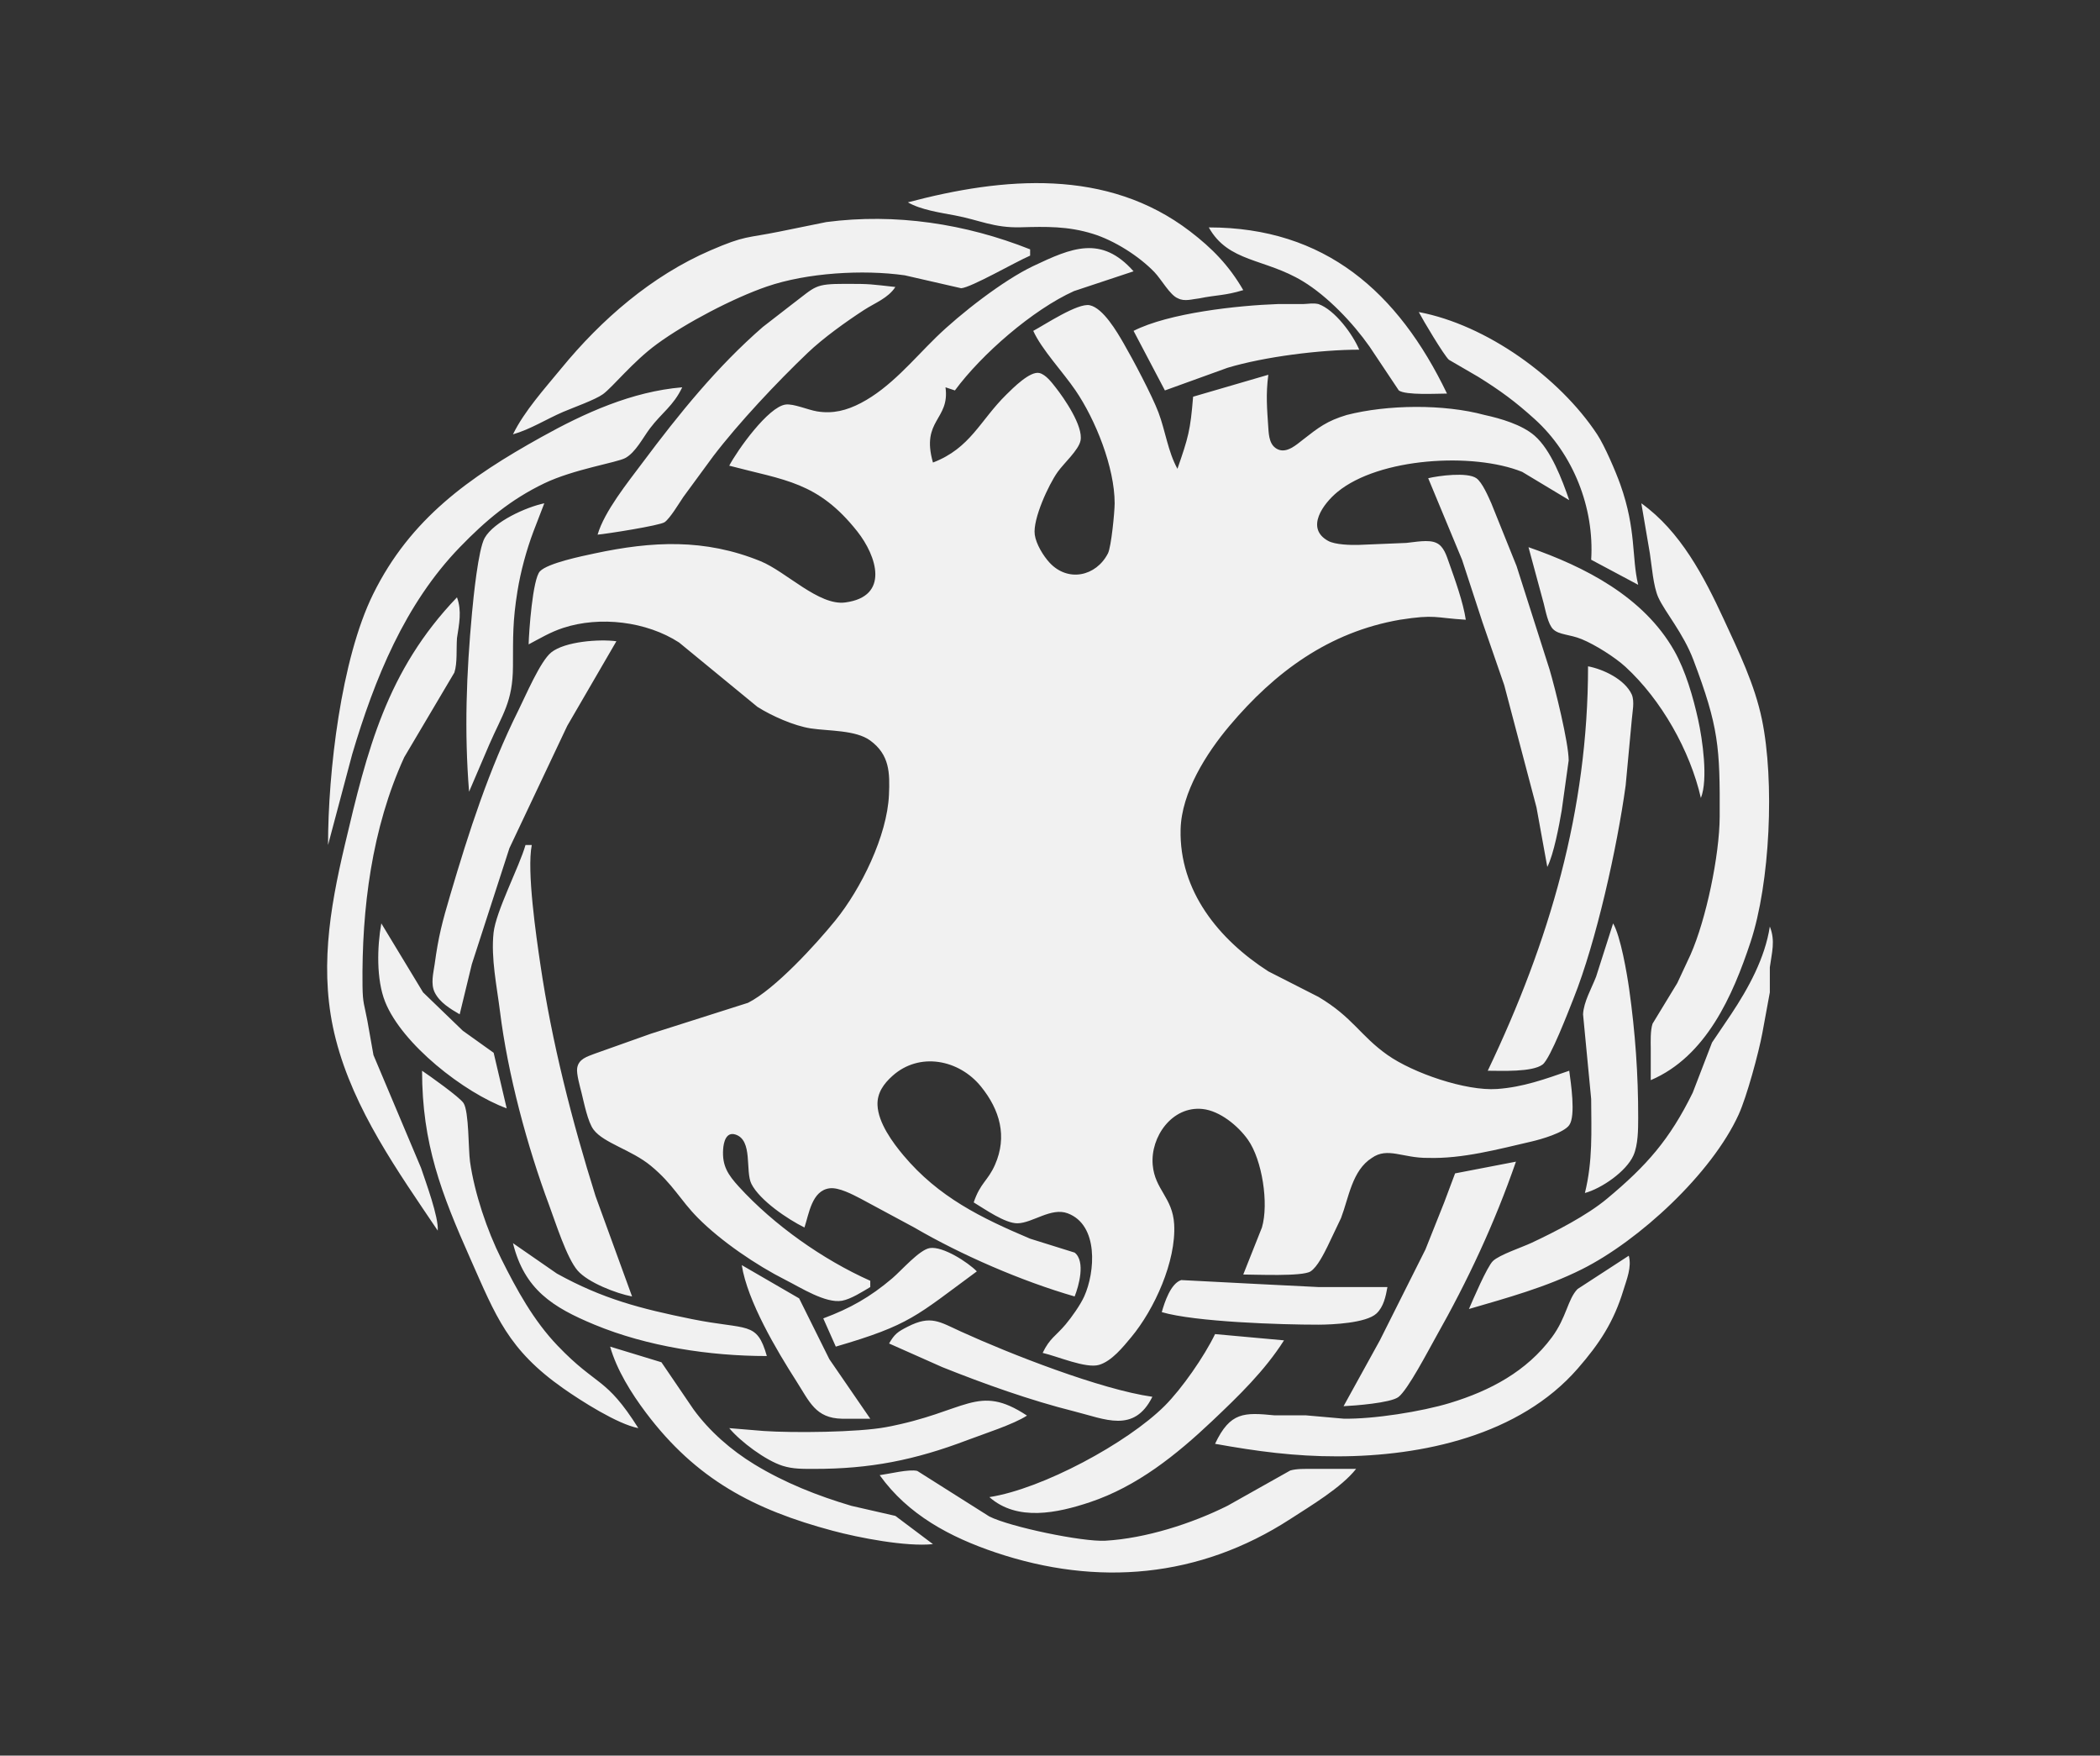 <?xml version="1.0" encoding="utf-8"?>
<!-- Generator: Adobe Illustrator 15.0.0, SVG Export Plug-In . SVG Version: 6.00 Build 0)  -->
<!DOCTYPE svg PUBLIC "-//W3C//DTD SVG 1.1//EN" "http://www.w3.org/Graphics/SVG/1.1/DTD/svg11.dtd">
<svg version="1.1" id="Layer_1" xmlns="http://www.w3.org/2000/svg" xmlns:xlink="http://www.w3.org/1999/xlink" x="0px" y="0px"
	 width="670px" height="560px" viewBox="0 0 670 560" enable-background="new 0 0 670 560" xml:space="preserve">
<rect x="0" y="0" width="670" height="560" fill="#333333" stroke="none"/>
<path id="Sélection__x23_1" fill="#F1F1F1" d="M379.66,73.779c7.149,5.46,12.46,10.94,17,18.76c-5.891,1.8-8.48,1.5-14,2.63
	c-2.16,0.21-4.7,1.12-6.82,0c-2.52-0.95-5.26-6-7.5-8.34c-4.93-5.14-12.858-10.15-19.68-12.25c-8-2.47-14.8-2.3-23-2.08
	c-8.58,0.24-13.2-2.33-21-3.79c-4.67-0.88-10.93-1.79-15-4.17C320.129,56.459,353.21,53.549,379.66,73.779z M179.05,117.539
	c12.84-15.66,28.84-29.55,47.61-37.67c11.24-4.85,11.37-3.83,22-5.99l15-3.05c22.03-2.88,44.39,0.52,65,8.71v2
	c-4.73,2.04-18.79,10.17-22,10.4l-18-4.12c-13.34-1.89-31.22-0.82-44,3.58c-10.74,3.69-25.88,11.63-35,18.3
	c-7.81,5.7-14.04,13.65-17.28,16.03c-2.46,1.79-9.5,4.28-12.72,5.66c-5.37,2.31-10.39,5.55-16,7.15
	C167.32,131.079,173.77,123.969,179.05,117.539z M461.66,125.539c-3.18,0-13.101,0.59-15.37-0.99l-9.35-14.01
	c-5.32-7.56-13.352-16.02-21.28-20.83c-12.15-7.36-23.73-5.97-30-17.17C422.73,72.539,446.08,93.139,461.66,125.539z
	 M250.66,129.039c2.52-0.33,7.09,1.7,10,2.18c5.1,0.84,9.47-0.3,14-2.66c9.43-4.93,16.54-13.69,24.01-20.979
	c7.59-7.41,21.41-18.18,30.99-22.72c12.241-5.8,21.72-9.93,32,1.68l-19,6.31c-13.17,5.94-29.481,20.14-38,31.69l-3-1
	c1.45,10.45-7.9,10.37-4,24c11.97-4.58,14.96-13.35,23.42-21.68c2.07-2.03,7.57-7.61,10.561-6.87c2.029,0.51,3.891,2.979,5.131,4.56
	c2.76,3.49,8.89,12.38,7.97,16.99c-0.601,3.02-5.28,7.18-7.29,10c-2.891,4.04-7.991,15.07-7.311,20c0.409,2.99,2.71,6.76,4.729,8.94
	c5.85,6.31,14.831,4.4,18.621-2.96c1.06-2.06,2.14-13.26,2.14-15.98c0-11.45-6.1-26.65-12.479-36
	c-4.011-5.89-10.812-13.07-13.491-19c3.689-1.97,14.21-8.96,18-8.18c4.31,0.89,8.75,8.55,10.85,12.18
	c3.04,5.25,9.021,16.55,11.091,22c2.239,5.92,3,12.43,6.061,18c3.479-10.04,4.13-12.23,5-23l24-7c-0.84,6.26-0.41,10.83,0,17
	c0.17,2.53,0.4,5.68,3.15,6.84c2.818,1.19,5.789-1.49,7.85-3.1c5.06-3.95,7.65-5.99,14-7.91c12.979-3.33,30.95-3.54,44,0
	c5.11,1.11,11.87,3.08,15.9,6.56c5.278,4.56,8.84,14.08,11.1,20.61l-15-9.02c-15.65-6.31-45.66-4.55-58.96,6.41
	c-4.41,3.63-10.37,11.5-2.98,15.59c2.271,1.26,7.312,1.37,9.94,1.28l15-0.62c2.6-0.23,7.189-1.2,9.61,0
	c2.369,1.04,3.238,4.08,4.05,6.36c1.89,5.33,4.5,12.54,5.34,18.14c-10.03-0.6-9.6-1.77-21,0c-22.65,3.92-39.9,16.64-54.41,33.86
	c-7.359,8.74-15.29,21.21-15.58,33c-0.47,19.64,12.15,35.12,27.99,45.3l16,8.148c10.979,6.521,13.25,12.33,22,18.512
	c8.16,5.76,24.979,11.568,35,10.859c8.28-0.59,15.26-3.142,23-5.82c0.49,3.721,2.15,14.359,0,17.35c-1.74,2.451-9.04,4.541-12,5.221
	c-10.64,2.461-22.07,5.551-33,5.23c-8.14,0.1-12.92-3.551-17.96,0c-6.32,3.99-7.351,12.629-9.851,19.199l-4.289,9
	c-1.16,2.32-3.262,6.609-5.432,8.01c-2.608,1.682-17.51,0.99-21.47,0.99l5.96-15c2.24-7.63,0.08-21.58-4.47-28
	c-3.12-4.41-8.932-9.221-14.49-9.801c-9.67-1-16.65,8.842-15.89,17.801c0.67,7.949,6.369,10.41,6.85,19
	c0.65,11.801-6.3,27.1-13.71,36c-2.62,3.141-6.2,7.62-10.25,8.82c-4.18,1.239-13.271-2.74-18-3.82
	c2.31-4.779,4.151-5.311,7.331-9.09c1.91-2.26,4.71-6.23,5.92-8.91c3.53-7.779,4.66-22.83-5.29-26.529
	c-5.26-1.961-11.191,3.1-15.96,3.189c-3.98,0.07-10.49-4.551-14-6.66c2.14-6.32,4.5-6.811,6.79-12
	c3.99-9.051,1.56-17.51-4.47-24.959c-6.98-8.621-19.621-11.121-28.22-3.421c-2.79,2.5-4.96,5.45-4.79,9.38
	c0.25,5.641,4.81,11.87,8.28,16c11.18,13.311,24.771,19.949,40.41,26.57l14.201,4.438c3.56,2.781,1.3,10.761,0,13.99
	c-16.932-4.89-36.161-13.229-51.201-22.011l-17-9.149c-2.59-1.34-7.03-3.72-9.98-3.34c-5.67,0.729-6.56,8.12-8.02,12.5
	c-5.3-2.601-14.25-8.63-16.92-13.91c-2.05-4.06,0.57-13.979-5.13-15.75c-2.99-0.931-3.74,2.53-3.89,4.66
	c-0.38,5.34,1.56,8.19,5.03,12c11.15,12.211,26.78,23.25,41.91,30v2c-2.51,1.489-6.16,3.84-9,4.36c-5.21,0.949-13.26-4.221-18-6.61
	c-9.33-4.699-20.61-12.369-27.97-19.789c-5.77-5.82-7.86-10.711-15.03-16.631c-6.21-5.13-14.99-7.199-18.28-11.539
	c-1.87-2.472-3.05-8.601-3.85-11.791c-0.47-1.89-1.68-6.091-1.38-7.869c0.47-2.892,3.13-3.621,5.51-4.541l18-6.399l31-9.859
	c8.6-4.34,21.66-18.619,27.91-26.329c8.12-10.021,16.48-26.921,17.05-40c0.31-6.99,0.23-12.81-6-17.35
	c-4.63-3.37-13.24-2.98-18.96-3.85c-5.31-0.81-12.46-3.99-16.99-6.86l-25.01-20.54c-10.39-6.74-25.26-8.5-37-4.65
	c-4.05,1.33-7.27,3.28-11,5.25c0.09-4.02,1.28-20.87,3.6-23.3c2.51-2.64,13.52-4.87,17.4-5.7c18.4-3.94,35.18-4.8,53,2.47
	c8.15,3.33,18.6,14.27,27,13.16c14.33-1.88,10.01-14.87,3.88-22.63c-12.59-15.93-23.26-16.33-40.88-21
	C235.27,143.589,245.1,129.749,250.66,129.039z M205.03,147.539c11.56-15.47,23.72-30.54,38.35-43.25l9.28-7.19
	c7.73-5.82,7.04-6.54,17-6.56c8.25-0.01,8.12,0.14,16,1c-2.28,3.55-6.5,5.07-10,7.34c-5.85,3.81-12.98,8.91-18,13.7
	c-9.79,9.35-21.93,22.229-30.12,32.96l-9.54,13c-1.33,1.96-4.21,6.8-5.95,8.02c-1.54,1.08-18.61,3.75-21.39,3.98
	C192.84,163.089,200.28,153.899,205.03,147.539z M407.66,96.989h8c1.8-0.04,3.18-0.4,5,0c5.26,1.88,10.92,9.64,13,14.55
	c-12.33,0-30.21,2.23-42,5.77l-20,7.23l-10-19C372.88,99.829,394.88,97.429,407.66,96.989z M509.561,138.539
	c2.391,3.63,5.899,11.79,7.399,16c5.16,14.51,3.57,23.22,5.7,32l-15-8c1.05-16.61-5.75-33.75-18-44.83
	c-6.2-5.61-10.94-9.09-18-13.49l-9.391-5.46c-1.579-1.4-8.391-12.84-9.609-15.22C474.22,103.599,497.55,120.339,509.561,138.539z
	 M119.03,189.539c11.9-24.14,30.73-37.34,53.63-50.09c13.87-7.73,28.95-14.56,45-15.91c-2.79,5.91-6.48,8.06-10.28,13.09
	c-2.28,3.02-4.6,7.7-7.9,9.48c-2.66,1.44-16.5,3.58-25.82,8.06c-10.74,5.16-18.68,11.84-26.91,20.33
	c-17.62,18.18-27.27,42.13-34.37,66.04l-7.72,29C104.66,246.389,108.78,210.339,119.03,189.539z M471.03,152.539
	c1.859,1.29,3.819,5.87,4.77,8l8.051,20l10.529,33c1.78,6,6.08,23.33,6.102,29l-2.23,16c-0.79,4.68-2.54,13.99-4.59,18l-3.45-19
	l-10.29-39l-6.92-20l-6.54-20l-10.8-26C459,151.729,468.16,150.529,471.03,152.539z M150.59,195.539c0.44-4.83,2-20.38,4.05-23.96
	c3.03-5.25,13.23-9.82,19.02-11.04l-3.47,9c-2.23,5.93-4.08,12.74-5.09,19c-1.56,9.65-1.4,14.49-1.44,24
	c-0.05,11.33-3.29,15.14-7.58,25l-6.42,15C148.1,233.269,148.81,214.749,150.59,195.539z M549.97,197.539
	c4.771,10.32,9.86,20.77,12.182,32c4.04,19.6,2.64,52-3.66,71c-5.65,17.061-14.141,36.461-31.82,44v-10
	c-0.029-2.32-0.148-5.859,0.57-8l7.91-13l4.199-9c4.971-11.221,9.25-31.65,9.311-44c0.1-22.24-0.3-28.65-8.37-50
	c-3.29-8.68-9.04-15.2-11.22-20c-1.59-3.53-2.062-9.97-2.681-14l-2.729-16C536.16,169.489,543.66,183.899,549.97,197.539z
	 M534.141,207.539c3.641,6.41,6.051,14.82,7.641,22c1.39,6.31,3.24,19.06,0.88,25c-3.45-15.12-12.62-31.32-24.04-41.82
	c-3.38-3.1-9.7-7.08-13.96-8.83c-3.89-1.6-7.26-1.34-9.15-3.2c-1.619-1.59-2.409-5.91-2.979-8.15l-4.87-18
	C505.65,180.779,524.36,190.339,534.141,207.539z M145.8,203.539c-0.26,3.43,0.17,7.96-0.84,11l-15.99,27
	c-10.36,22.63-13.6,48.359-13.31,73c0.07,5.59,0.59,5.92,1.54,11l1.95,11l15.18,36c1.52,4.57,5.67,15.711,5.33,20
	c-12.77-18.971-26.72-38.471-32.52-61c-5.42-21.05-2.03-41.279,2.87-62c7.14-30.27,13.33-55.58,35.79-79
	C147.4,194.919,146.479,199.019,145.8,203.539z M138.68,316.529c-1.32-2.74-0.42-6.1,0-8.99c1.19-8.82,2.45-13.55,4.95-21.999
	c5.94-20.151,12.37-40.111,21.78-59c2.24-4.49,6.98-15.66,10.46-18.44c4.4-3.51,15.34-4.29,20.79-3.56l-15.69,27l-18.44,39
	l-11.99,37l-3.88,16C143.66,321.789,140.28,319.77,138.68,316.529z M520.62,221.549c0.95,2.31,0.189,5.48,0,7.99l-1.96,21
	c-2.69,19.64-9.351,49.759-16.65,68c-1.5,3.76-7.38,19.17-9.85,21.02c-3.32,2.49-13.24,1.98-17.5,1.98
	c19.689-41.189,32-83.08,32-129C511.58,213.469,518.4,216.709,520.62,221.549z M169.66,269.539c-1.63,8.26,1.41,29.061,2.73,38
	c3.68,24.971,10.07,49.95,17.62,74l11.65,32c-4.97-0.93-14.03-4.42-17.37-8.26c-3.49-4.021-7.06-15.4-9.05-20.74
	c-7.06-18.92-13.25-41.971-15.73-62c-0.99-7.93-2.91-16.92-2.04-25c0.74-6.88,8.19-21,10.19-28H169.66z M134.979,316.539
	l12.68,12.24l9.84,7.029l4.16,17.729c-13.58-4.979-33.4-20.47-38.79-34c-2.84-7.13-2.55-17.539-1.21-24.999L134.979,316.539z
	 M519.79,315.539c1.93,13.721,2.89,27.15,2.87,41c-0.01,3.67-0.01,8.6-1.51,12c-2.271,5.131-10.182,10.561-15.49,12
	c2.53-10.279,2.05-19.539,2-30l-2.59-27c0.199-3.98,2.699-8.221,4.16-12l5.43-16.999C517.05,298.628,519.08,310.489,519.79,315.539z
	 M564.66,308.539v8l-2.391,13c-1.189,6.37-4.971,20.311-7.569,26c-8.561,18.76-31.69,40.17-50.04,49.34
	c-11.42,5.721-23.8,9.102-36,12.66c1.26-2.93,5.81-13.539,7.649-15.3c2.069-2,9.29-4.38,12.351-5.819
	c7.6-3.561,17.62-8.711,24-14.021c12.76-10.619,20.05-18.92,27.399-33.859l6.159-16l6.08-9c5.58-8.4,10.812-17.939,12.36-28
	C566.49,300.159,565.28,303.83,564.66,308.539z M147.89,351.859c1.76,2.709,1.52,14.82,2.07,18.68c1.43,10.061,5.43,21.92,9.97,31
	c4.94,9.891,10.28,19.67,17.98,27.711c12.69,13.25,15.26,9.689,25.75,26.289c-6.63-1.26-18.28-8.699-24-12.719
	c-17.55-12.342-21.43-22.922-29.58-41.281c-9.27-20.88-15.42-36.68-15.42-60C137.03,343.128,146.669,349.968,147.89,351.859z
	 M440.24,427.539l14.55-29l5.979-15l3.471-9.26l19.42-3.74c-6.83,19.7-15.32,37.859-25.58,56c-2.229,3.939-8.93,16.881-11.95,19.1
	c-2.55,1.871-13.91,2.74-17.47,2.9L440.24,427.539z M177.66,406.229c14.69,8.131,26.76,11.211,43,14.511
	c17.94,3.64,20.76,0.479,24,11.8c-18.21,0-38.15-3.021-55-10.01c-13.39-5.551-22.34-11.23-26-25.99L177.66,406.229z M284.62,407.798
	c2.96-2.5,8.72-9.198,12.05-9.698c4.19-0.632,12.15,4.549,14.99,7.438c-19.45,14.291-21.21,17.051-45,24l-4-9
	C271.26,417.33,277.59,413.75,284.62,407.798z M517.94,411.539c-3.08,10.131-7.631,17.041-14.57,25
	c-18.561,21.311-49.55,27.971-76.71,28c-13.601,0.02-25.65-1.6-39-4c4.84-10.24,9.29-10.021,19-9.08h10l12,1.061
	c9.43,0.189,24.92-2.25,34-5.02c12.77-3.891,24.42-10.061,32.479-20.961c4.681-6.33,5.011-12.109,8.17-15.369l16.351-10.631
	C520.65,404.18,519.021,408.009,517.94,411.539z M254.959,414.148l9.64,19.391l13.06,19h-9c-8.46-0.16-10.37-5.41-14.59-12
	c-6.28-9.82-15.61-25.5-17.41-37L254.959,414.148z M376.87,408.309l23.79,1.229l20,1h22c-0.53,2.93-1.21,6.312-3.5,8.44
	c-3.271,3.05-14.021,3.55-18.5,3.56c-11.87,0.02-39.34-0.869-50-4C371.54,415.439,373.49,409.389,376.87,408.309z M289.66,423.149
	c7.35-3.729,10.06-1.54,17,1.619c15.54,7.091,44.491,18.439,61,20.771c-5.84,11.77-15.141,7.09-25,4.631
	c-13.901-3.479-28.68-8.75-42-14.08l-17-7.551C285.439,425.449,286.459,424.779,289.66,423.149z M409.66,427.539
	c-6.19,9.75-14.57,17.82-22.91,25.721c-11.43,10.799-23.91,20.869-39.09,25.931c-10.29,3.42-23.081,6.209-32-1.65
	c16.84-2.59,44.02-17.24,55.911-29.09c5.51-5.49,12.688-15.851,16.09-22.91L409.66,427.539z M211.03,434.529l10.22,15.01
	c5.1,7.01,12.03,13.041,19.41,17.541c9.66,5.889,20.17,10.049,31,13.25l14,3.199l12,9.01c-8.56,0.891-23.6-2.02-32-4.27
	c-25.16-6.73-43.6-16.4-59.63-37.73c-4.63-6.17-9.24-13.539-11.37-21L211.03,434.529z M243.66,456.449
	c9.31,0.641,30.08,0.449,39-1.222c25.84-4.817,29.14-14.139,45-3.688c-4.351,2.83-13.74,5.811-19,7.811
	c-16.78,6.379-31.07,9.222-49,9.189c-3.46-0.01-6.65,0.08-10-0.99c-5.43-1.74-13.37-7.66-17-12.01L243.66,456.449z M292.66,469.189
	l23,14.538c6.72,3.353,29.69,8.132,37,7.722c12.82-0.73,27.59-5.449,39-11.16l20-11.24c2.08-0.6,4.82-0.51,7-0.51h14
	c-4.69,5.961-14.5,11.781-21,16c-29.01,18.801-61.55,21.59-94,10.67c-14.48-4.879-27.92-11.99-37-24.67
	C283.729,470.128,290.06,468.539,292.66,469.189z"/>
</svg>
